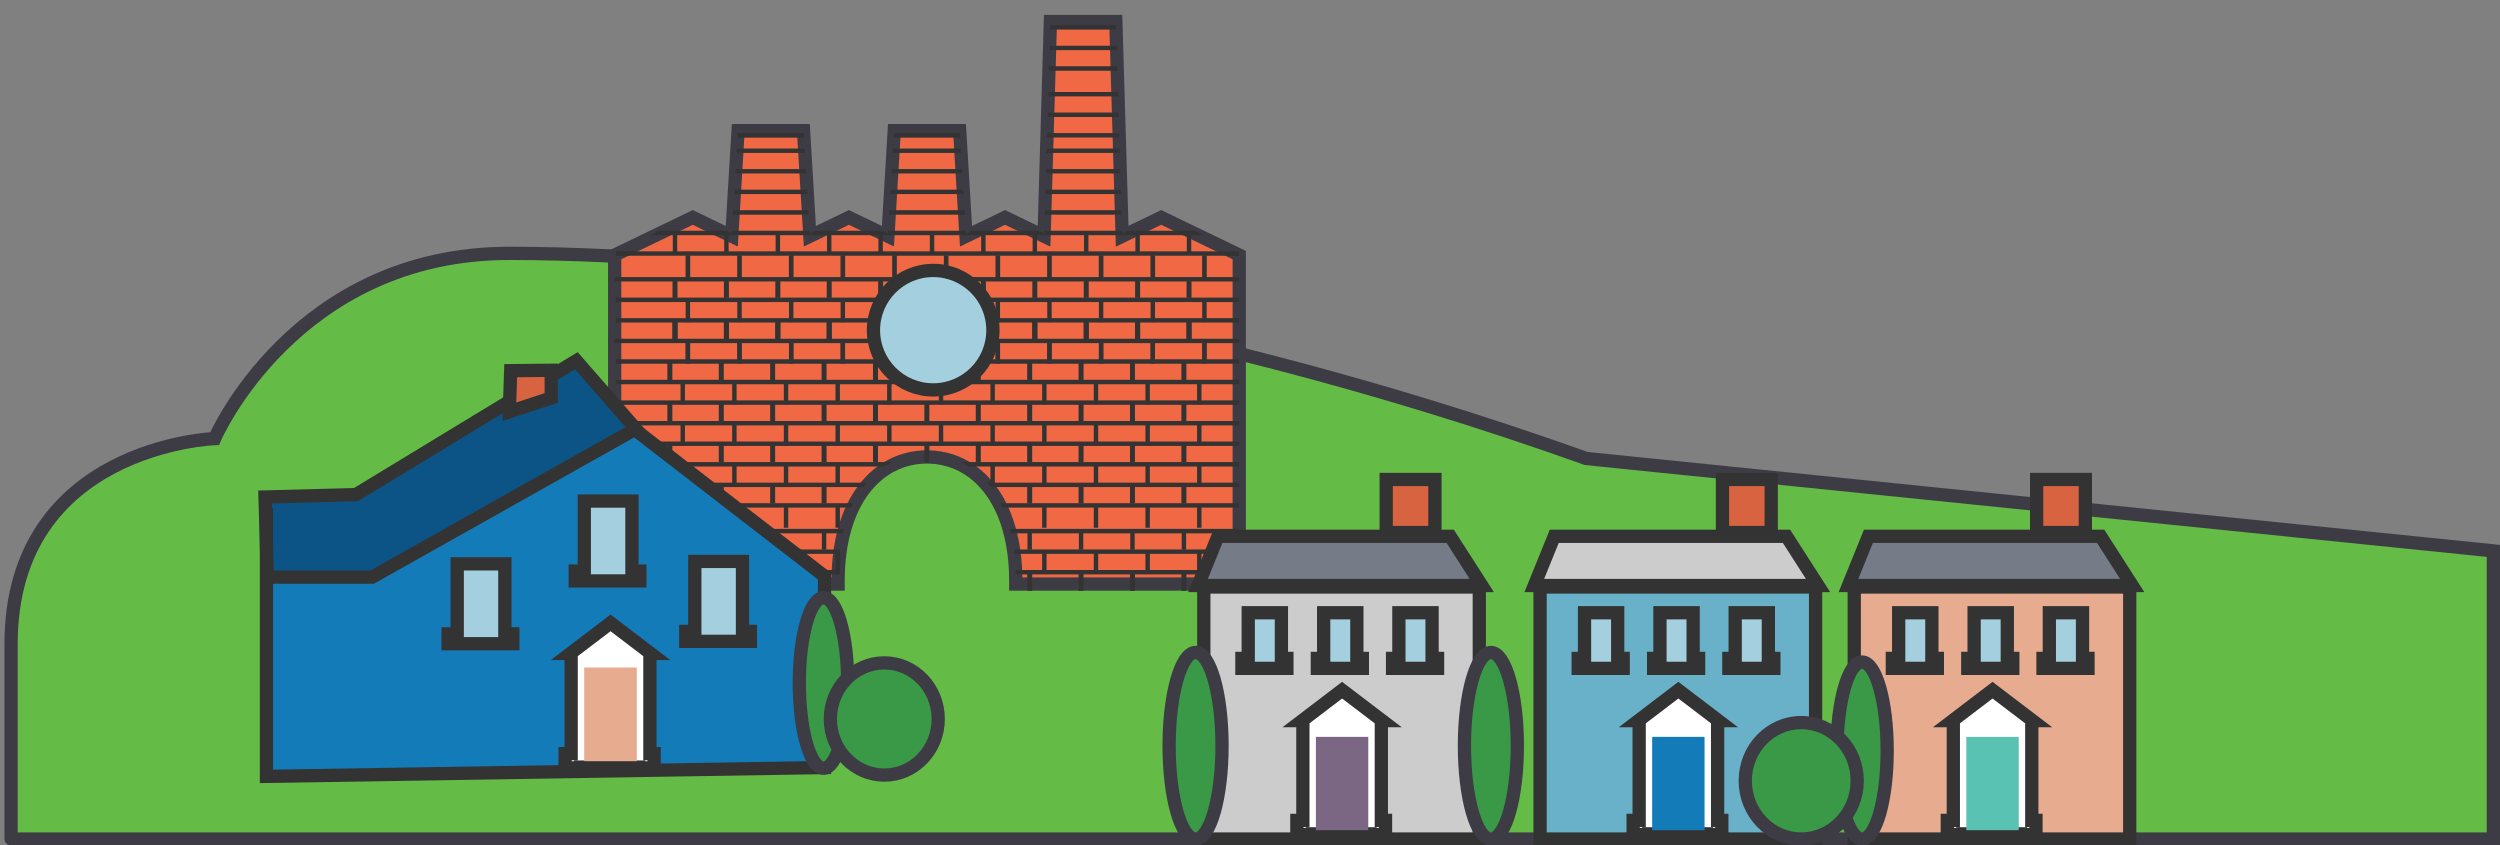 <?xml version="1.0" encoding="utf-8"?>
<svg version="1.1" id="Layer_1" xmlns="http://www.w3.org/2000/svg" xmlns:xlink="http://www.w3.org/1999/xlink" x="0px" y="0px"
	 viewBox="0 0 565 191" style="enable-background:new 0 0 565 191;" xml:space="preserve">
<rect x="0" y="0" width="565" height="191" fill="#808080" stroke="none"/>
<style type="text/css">
	.st0{fill:#64BB46;stroke:#3D3C45;stroke-width:3;stroke-miterlimit:10;}
	.st1{fill:#F06944;}
	.st2{fill:none;stroke:#3D3C45;stroke-width:3;stroke-miterlimit:10;}
	.st3{clip-path:url(#SVGID_2_);}
	.st4{fill:none;stroke:#333333;stroke-miterlimit:10;}
	.st5{fill:none;stroke:#333333;stroke-width:1.051;stroke-miterlimit:10;}
	.st6{fill:none;stroke:#333333;stroke-width:1.128;stroke-miterlimit:10;}
	.st7{fill:none;stroke:#DEDDE9;stroke-width:5.146;stroke-miterlimit:10;}
	.st8{fill:#A3CFDE;stroke:#333333;stroke-width:3;stroke-miterlimit:10;}
	.st9{fill:#69B1C9;}
	.st10{fill:#CCCCCC;}
	.st11{fill:none;stroke:#333333;stroke-width:3;stroke-miterlimit:10;}
	.st12{fill:#D86341;stroke:#333333;stroke-width:3;stroke-miterlimit:10;}
	.st13{fill:#757B87;}
	.st14{fill:none;}
	.st15{clip-path:url(#SVGID_5_);}
	.st16{clip-path:url(#SVGID_6_);}
	.st17{fill:none;stroke:#333333;stroke-width:1.246;stroke-miterlimit:10;}
	.st18{clip-path:url(#SVGID_8_);}
	.st19{fill:#FFFFFF;stroke:#333333;stroke-width:3;stroke-miterlimit:10;}
	.st20{fill:#147BB9;stroke:#333333;stroke-width:0.795;stroke-miterlimit:10;}
	.st21{fill:#0C5486;stroke:#333333;stroke-width:3;stroke-miterlimit:10;}
	.st22{fill:#903C25;}
	.st23{fill:#E7AB90;stroke:#333333;stroke-width:2;stroke-miterlimit:10;}
	.st24{fill:none;stroke:#333333;stroke-width:0.795;stroke-miterlimit:10;}
	.st25{fill:#A3CFDE;stroke:#333333;stroke-width:0.795;stroke-miterlimit:10;}
	.st26{fill:#3A9946;stroke:#3D3C45;stroke-width:3;stroke-miterlimit:10;}
	.st27{fill:#5AC2B3;stroke:#333333;stroke-width:2;stroke-miterlimit:10;}
	.st28{fill:#A3CFDE;stroke:#333333;stroke-width:0.5;stroke-miterlimit:10;}
	.st29{fill:#A3CFDE;stroke:#333333;stroke-width:0.519;stroke-miterlimit:10;}
	.st30{fill:#E7AB90;}
	.st31{fill:#7B6783;stroke:#333333;stroke-width:2;stroke-miterlimit:10;}
	.st32{fill:#FFFFFF;}
	.st33{fill:#A79B3F;stroke:#333333;stroke-width:3;stroke-miterlimit:10;}
	.st34{fill:#A3CFDE;stroke:#333333;stroke-width:0.547;stroke-miterlimit:10;}
	.st35{fill:#147BB9;}
	.st36{fill:#7B6783;}
	.st37{fill:#5AC2B3;}
</style>
<path class="st0" d="M358.5,103.62c-95.74-34.21-187.02-46.36-243.39-46.36c-48.61,0-66.61,41.86-66.61,41.86s-46,1.62-46,46.5
	s0,44,0,44h561V124.5L358.5,103.62z"/>
<g>
	<g>
		<g>
			<path class="st1" d="M280.07,123.82V74.67v-8.51v-8.51l-17.64-8.51l-8.82,4.25l-1.43-48.53h-14.79l-1.43,48.53l-8.82-4.25
				l-8.82,4.25l-1.43-23.87H202.1l-1.43,23.87l-8.82-4.25l-8.82,4.25l-1.43-23.87h-14.79l-1.43,23.87l-8.82-4.25l-17.64,8.51v8.51
				v8.51v49.15h-9.03v8.17h59.53c0-0.23-0.01-0.45-0.01-0.68c0-18.12,8.99-28.04,20.08-28.04c11.09,0,20.08,9.92,20.08,28.04
				c0,0.23-0.01,0.45-0.01,0.68h59.53v-8.17H280.07z"/>
			<path class="st2" d="M280.07,123.82V74.67v-8.51v-8.51l-17.64-8.51l-8.82,4.25l-1.43-48.53h-14.79l-1.43,48.53l-8.82-4.25
				l-8.82,4.25l-1.43-23.87H202.1l-1.43,23.87l-8.82-4.25l-8.82,4.25l-1.43-23.87h-14.79l-1.43,23.87l-8.82-4.25l-17.64,8.51v8.51
				v8.51v49.15h-9.03v8.17h59.53c0-0.23-0.01-0.45-0.01-0.68c0-18.12,8.99-28.04,20.08-28.04c11.09,0,20.08,9.92,20.08,28.04
				c0,0.23-0.01,0.45-0.01,0.68h59.53v-8.17H280.07z"/>
		</g>
	</g>
	<g>
		<defs>
			<path id="SVGID_1_" d="M280.07,123.15V74v-8.51v-8.51l-17.64-8.51l-8.82,4.25l-1.43-48.53h-14.79l-1.43,48.53l-8.82-4.25
				l-8.82,4.25l-1.43-23.87H202.1l-1.43,23.87l-8.82-4.25l-8.82,4.25l-1.43-23.87h-14.79l-1.43,23.87l-8.82-4.25l-17.64,8.51v8.51
				V74v49.15h-9.03v8.17h59.53c0-0.23-0.01-0.45-0.01-0.68c0-18.12,8.99-28.04,20.08-28.04c11.09,0,20.08,9.92,20.08,28.04
				c0,0.23-0.01,0.45-0.01,0.68h59.53v-8.17H280.07z"/>
		</defs>
		<clipPath id="SVGID_2_">
			<use xlink:href="#SVGID_1_"  style="overflow:visible;"/>
		</clipPath>
		<g class="st3">
			<line class="st4" x1="138.61" y1="63.11" x2="280.34" y2="63.11"/>
			<line class="st4" x1="139.19" y1="67.76" x2="280.92" y2="67.76"/>
			<line class="st4" x1="139.19" y1="72.4" x2="280.92" y2="72.4"/>
			<line class="st4" x1="138.61" y1="77.05" x2="280.34" y2="77.05"/>
			<line class="st4" x1="139.19" y1="81.7" x2="280.92" y2="81.7"/>
			<line class="st4" x1="139.19" y1="86.34" x2="280.92" y2="86.34"/>
			<line class="st4" x1="138.61" y1="90.99" x2="280.34" y2="90.99"/>
			<line class="st4" x1="139.19" y1="95.64" x2="280.92" y2="95.64"/>
			<line class="st4" x1="139.19" y1="100.28" x2="280.92" y2="100.28"/>
			<line class="st4" x1="138.61" y1="104.93" x2="280.34" y2="104.93"/>
			<line class="st4" x1="139.19" y1="109.58" x2="280.92" y2="109.58"/>
			<line class="st4" x1="139.19" y1="114.22" x2="280.92" y2="114.22"/>
			<line class="st4" x1="128.74" y1="120.03" x2="291.86" y2="120.03"/>
			<line class="st4" x1="129.41" y1="124.68" x2="292.53" y2="124.68"/>
			<line class="st4" x1="129.41" y1="129.32" x2="292.53" y2="129.32"/>
			<line class="st4" x1="138.61" y1="48.01" x2="280.34" y2="48.01"/>
			<line class="st4" x1="139.19" y1="52.65" x2="280.92" y2="52.65"/>
			<line class="st4" x1="139.19" y1="57.3" x2="280.92" y2="57.3"/>
			<line class="st4" x1="138.61" y1="34.07" x2="280.34" y2="34.07"/>
			<line class="st4" x1="139.19" y1="38.71" x2="280.92" y2="38.71"/>
			<line class="st4" x1="139.19" y1="43.36" x2="280.92" y2="43.36"/>
			<line class="st4" x1="138.61" y1="21.29" x2="280.34" y2="21.29"/>
			<line class="st4" x1="139.19" y1="25.94" x2="280.92" y2="25.94"/>
			<line class="st4" x1="139.19" y1="30.58" x2="280.92" y2="30.58"/>
			<line class="st4" x1="138.61" y1="6.19" x2="280.34" y2="6.19"/>
			<line class="st4" x1="139.19" y1="10.83" x2="280.92" y2="10.83"/>
			<line class="st4" x1="139.19" y1="15.48" x2="280.92" y2="15.48"/>
		</g>
	</g>
	<g>
		<g>
			<g>
				<line class="st4" x1="152.55" y1="52.47" x2="152.55" y2="57.12"/>
				<line class="st4" x1="164.17" y1="52.47" x2="164.17" y2="57.12"/>
				<line class="st4" x1="175.79" y1="52.47" x2="175.79" y2="57.12"/>
				<line class="st4" x1="187.4" y1="52.47" x2="187.4" y2="57.12"/>
				<line class="st4" x1="199.02" y1="52.47" x2="199.02" y2="57.12"/>
				<line class="st4" x1="210.64" y1="52.47" x2="210.64" y2="57.12"/>
				<line class="st4" x1="222.25" y1="52.47" x2="222.25" y2="57.12"/>
				<line class="st4" x1="233.87" y1="52.47" x2="233.87" y2="57.12"/>
				<line class="st4" x1="245.49" y1="52.47" x2="245.49" y2="57.12"/>
				<line class="st4" x1="257.1" y1="52.47" x2="257.1" y2="57.12"/>
				<line class="st4" x1="268.72" y1="52.47" x2="268.72" y2="57.12"/>
			</g>
			<g>
				<line class="st5" x1="155.46" y1="57.7" x2="155.46" y2="62.94"/>
				<line class="st5" x1="167.13" y1="57.7" x2="167.13" y2="62.94"/>
				<line class="st5" x1="178.81" y1="57.7" x2="178.81" y2="62.94"/>
				<line class="st5" x1="190.48" y1="57.7" x2="190.48" y2="62.94"/>
				<line class="st5" x1="202.16" y1="57.7" x2="202.16" y2="62.94"/>
				<line class="st5" x1="213.83" y1="57.7" x2="213.83" y2="62.94"/>
				<line class="st5" x1="225.51" y1="57.7" x2="225.51" y2="62.94"/>
				<line class="st5" x1="237.18" y1="57.7" x2="237.18" y2="62.94"/>
				<line class="st5" x1="248.85" y1="57.7" x2="248.85" y2="62.94"/>
				<line class="st5" x1="260.53" y1="57.7" x2="260.53" y2="62.94"/>
				<line class="st5" x1="272.2" y1="57.7" x2="272.2" y2="62.94"/>
			</g>
			<g>
				<line class="st6" x1="152.55" y1="62.93" x2="152.55" y2="67.31"/>
				<line class="st6" x1="164.17" y1="62.93" x2="164.17" y2="67.31"/>
				<line class="st6" x1="175.79" y1="62.93" x2="175.79" y2="67.31"/>
				<line class="st6" x1="187.4" y1="62.93" x2="187.4" y2="67.31"/>
				<line class="st6" x1="199.02" y1="62.93" x2="199.02" y2="67.31"/>
				<line class="st6" x1="210.64" y1="62.93" x2="210.64" y2="67.31"/>
				<line class="st6" x1="222.25" y1="62.93" x2="222.25" y2="67.31"/>
				<line class="st6" x1="233.87" y1="62.93" x2="233.87" y2="67.31"/>
				<line class="st6" x1="245.49" y1="62.93" x2="245.49" y2="67.31"/>
				<line class="st6" x1="257.1" y1="62.93" x2="257.1" y2="67.31"/>
				<line class="st6" x1="268.72" y1="62.93" x2="268.72" y2="67.31"/>
			</g>
			<g>
				<line class="st4" x1="155.46" y1="67.86" x2="155.46" y2="72.8"/>
				<line class="st4" x1="167.13" y1="67.86" x2="167.13" y2="72.8"/>
				<line class="st4" x1="178.81" y1="67.86" x2="178.81" y2="72.8"/>
				<line class="st4" x1="190.48" y1="67.86" x2="190.48" y2="72.8"/>
				<line class="st4" x1="202.16" y1="67.86" x2="202.16" y2="72.8"/>
				<line class="st4" x1="213.83" y1="67.86" x2="213.83" y2="72.8"/>
				<line class="st4" x1="225.51" y1="67.86" x2="225.51" y2="72.8"/>
				<line class="st4" x1="237.18" y1="67.86" x2="237.18" y2="72.8"/>
				<line class="st4" x1="248.85" y1="67.86" x2="248.85" y2="72.8"/>
				<line class="st4" x1="260.53" y1="67.86" x2="260.53" y2="72.8"/>
				<line class="st4" x1="272.2" y1="67.86" x2="272.2" y2="72.8"/>
			</g>
			<g>
				<line class="st6" x1="152.55" y1="72.22" x2="152.55" y2="76.6"/>
				<line class="st6" x1="164.17" y1="72.22" x2="164.17" y2="76.6"/>
				<line class="st6" x1="175.79" y1="72.22" x2="175.79" y2="76.6"/>
				<line class="st6" x1="187.4" y1="72.22" x2="187.4" y2="76.6"/>
				<line class="st6" x1="199.02" y1="72.22" x2="199.02" y2="76.6"/>
				<line class="st6" x1="210.64" y1="72.22" x2="210.64" y2="76.6"/>
				<line class="st6" x1="222.25" y1="72.22" x2="222.25" y2="76.6"/>
				<line class="st6" x1="233.87" y1="72.22" x2="233.87" y2="76.6"/>
				<line class="st6" x1="245.49" y1="72.22" x2="245.49" y2="76.6"/>
				<line class="st6" x1="257.1" y1="72.22" x2="257.1" y2="76.6"/>
				<line class="st6" x1="268.72" y1="72.22" x2="268.72" y2="76.6"/>
			</g>
			<g>
				<line class="st4" x1="155.46" y1="77.15" x2="155.46" y2="82.1"/>
				<line class="st4" x1="167.13" y1="77.15" x2="167.13" y2="82.1"/>
				<line class="st4" x1="178.81" y1="77.15" x2="178.81" y2="82.1"/>
				<line class="st4" x1="190.48" y1="77.15" x2="190.48" y2="82.1"/>
				<line class="st4" x1="202.16" y1="77.15" x2="202.16" y2="82.1"/>
				<line class="st4" x1="213.83" y1="77.15" x2="213.83" y2="82.1"/>
				<line class="st4" x1="225.51" y1="77.15" x2="225.51" y2="82.1"/>
				<line class="st4" x1="237.18" y1="77.15" x2="237.18" y2="82.1"/>
				<line class="st4" x1="248.85" y1="77.15" x2="248.85" y2="82.1"/>
				<line class="st4" x1="260.53" y1="77.15" x2="260.53" y2="82.1"/>
				<line class="st4" x1="272.2" y1="77.15" x2="272.2" y2="82.1"/>
			</g>
			<g>
				<line class="st6" x1="152.55" y1="72.22" x2="152.55" y2="76.6"/>
				<line class="st6" x1="164.17" y1="72.22" x2="164.17" y2="76.6"/>
				<line class="st6" x1="175.79" y1="72.22" x2="175.79" y2="76.6"/>
				<line class="st6" x1="187.4" y1="72.22" x2="187.4" y2="76.6"/>
				<line class="st6" x1="199.02" y1="72.22" x2="199.02" y2="76.6"/>
				<line class="st6" x1="210.64" y1="72.22" x2="210.64" y2="76.6"/>
				<line class="st6" x1="222.25" y1="72.22" x2="222.25" y2="76.6"/>
				<line class="st6" x1="233.87" y1="72.22" x2="233.87" y2="76.6"/>
				<line class="st6" x1="245.49" y1="72.22" x2="245.49" y2="76.6"/>
				<line class="st6" x1="257.1" y1="72.22" x2="257.1" y2="76.6"/>
				<line class="st6" x1="268.72" y1="72.22" x2="268.72" y2="76.6"/>
			</g>
			<g>
				<line class="st4" x1="155.46" y1="77.15" x2="155.46" y2="82.1"/>
				<line class="st4" x1="167.13" y1="77.15" x2="167.13" y2="82.1"/>
				<line class="st4" x1="178.81" y1="77.15" x2="178.81" y2="82.1"/>
				<line class="st4" x1="190.48" y1="77.15" x2="190.48" y2="82.1"/>
				<line class="st4" x1="202.16" y1="77.15" x2="202.16" y2="82.1"/>
				<line class="st4" x1="213.83" y1="77.15" x2="213.83" y2="82.1"/>
				<line class="st4" x1="225.51" y1="77.15" x2="225.51" y2="82.1"/>
				<line class="st4" x1="237.18" y1="77.15" x2="237.18" y2="82.1"/>
				<line class="st4" x1="248.85" y1="77.15" x2="248.85" y2="82.1"/>
				<line class="st4" x1="260.53" y1="77.15" x2="260.53" y2="82.1"/>
				<line class="st4" x1="272.2" y1="77.15" x2="272.2" y2="82.1"/>
			</g>
			<g>
				<line class="st6" x1="151.39" y1="81.51" x2="151.39" y2="85.9"/>
				<line class="st6" x1="163.01" y1="81.51" x2="163.01" y2="85.9"/>
				<line class="st6" x1="174.62" y1="81.51" x2="174.62" y2="85.9"/>
				<line class="st6" x1="186.24" y1="81.51" x2="186.24" y2="85.9"/>
				<line class="st6" x1="197.86" y1="81.51" x2="197.86" y2="85.9"/>
				<line class="st6" x1="209.47" y1="81.51" x2="209.47" y2="85.9"/>
				<line class="st6" x1="221.09" y1="81.51" x2="221.09" y2="85.9"/>
				<line class="st6" x1="232.71" y1="81.51" x2="232.71" y2="85.9"/>
				<line class="st6" x1="244.32" y1="81.51" x2="244.32" y2="85.9"/>
				<line class="st6" x1="255.94" y1="81.51" x2="255.94" y2="85.9"/>
				<line class="st6" x1="267.56" y1="81.51" x2="267.56" y2="85.9"/>
			</g>
			<g>
				<line class="st4" x1="154.3" y1="86.45" x2="154.3" y2="91.39"/>
				<line class="st4" x1="165.97" y1="86.45" x2="165.97" y2="91.39"/>
				<line class="st4" x1="177.64" y1="86.45" x2="177.64" y2="91.39"/>
				<line class="st4" x1="189.32" y1="86.45" x2="189.32" y2="91.39"/>
				<line class="st4" x1="200.99" y1="86.45" x2="200.99" y2="91.39"/>
				<line class="st4" x1="212.67" y1="86.45" x2="212.67" y2="91.39"/>
				<line class="st4" x1="224.34" y1="86.45" x2="224.34" y2="91.39"/>
				<line class="st4" x1="236.02" y1="86.45" x2="236.02" y2="91.39"/>
				<line class="st4" x1="247.69" y1="86.45" x2="247.69" y2="91.39"/>
				<line class="st4" x1="259.37" y1="86.45" x2="259.37" y2="91.39"/>
				<line class="st4" x1="271.04" y1="86.45" x2="271.04" y2="91.39"/>
			</g>
			<g>
				<line class="st6" x1="151.39" y1="90.81" x2="151.39" y2="95.19"/>
				<line class="st6" x1="163.01" y1="90.81" x2="163.01" y2="95.19"/>
				<line class="st6" x1="174.62" y1="90.81" x2="174.62" y2="95.19"/>
				<line class="st6" x1="186.24" y1="90.81" x2="186.24" y2="95.19"/>
				<line class="st6" x1="197.86" y1="90.81" x2="197.86" y2="95.19"/>
				<line class="st6" x1="209.47" y1="90.81" x2="209.47" y2="95.19"/>
				<line class="st6" x1="221.09" y1="90.81" x2="221.09" y2="95.19"/>
				<line class="st6" x1="232.71" y1="90.81" x2="232.71" y2="95.19"/>
				<line class="st6" x1="244.32" y1="90.81" x2="244.32" y2="95.19"/>
				<line class="st6" x1="255.94" y1="90.81" x2="255.94" y2="95.19"/>
				<line class="st6" x1="267.56" y1="90.81" x2="267.56" y2="95.19"/>
			</g>
			<g>
				<line class="st4" x1="154.3" y1="95.74" x2="154.3" y2="100.68"/>
				<line class="st4" x1="165.97" y1="95.74" x2="165.97" y2="100.68"/>
				<line class="st4" x1="177.64" y1="95.74" x2="177.64" y2="100.68"/>
				<line class="st4" x1="189.32" y1="95.74" x2="189.32" y2="100.68"/>
				<line class="st4" x1="200.99" y1="95.74" x2="200.99" y2="100.68"/>
				<line class="st4" x1="212.67" y1="95.74" x2="212.67" y2="100.68"/>
				<line class="st4" x1="224.34" y1="95.74" x2="224.34" y2="100.68"/>
				<line class="st4" x1="236.02" y1="95.74" x2="236.02" y2="100.68"/>
				<line class="st4" x1="247.69" y1="95.74" x2="247.69" y2="100.68"/>
				<line class="st4" x1="259.37" y1="95.74" x2="259.37" y2="100.68"/>
				<line class="st4" x1="271.04" y1="95.74" x2="271.04" y2="100.68"/>
			</g>
			<g>
				<line class="st6" x1="151.39" y1="100.1" x2="151.39" y2="104.48"/>
				<line class="st6" x1="163.01" y1="100.1" x2="163.01" y2="104.48"/>
				<line class="st6" x1="174.62" y1="100.1" x2="174.62" y2="104.48"/>
				<line class="st6" x1="186.24" y1="100.1" x2="186.24" y2="104.48"/>
				<line class="st6" x1="197.86" y1="100.1" x2="197.86" y2="104.48"/>
				<line class="st6" x1="209.47" y1="100.1" x2="209.47" y2="104.48"/>
				<line class="st6" x1="221.09" y1="100.1" x2="221.09" y2="104.48"/>
				<line class="st6" x1="232.71" y1="100.1" x2="232.71" y2="104.48"/>
				<line class="st6" x1="244.32" y1="100.1" x2="244.32" y2="104.48"/>
				<line class="st6" x1="255.94" y1="100.1" x2="255.94" y2="104.48"/>
				<line class="st6" x1="267.56" y1="100.1" x2="267.56" y2="104.48"/>
			</g>
			<g>
				<line class="st4" x1="154.3" y1="105.03" x2="154.3" y2="109.97"/>
				<line class="st4" x1="165.97" y1="105.03" x2="165.97" y2="109.97"/>
				<line class="st4" x1="177.64" y1="105.03" x2="177.64" y2="109.97"/>
				<line class="st4" x1="189.32" y1="105.03" x2="189.32" y2="109.97"/>
				<line class="st4" x1="224.34" y1="105.03" x2="224.34" y2="109.97"/>
				<line class="st4" x1="236.02" y1="105.03" x2="236.02" y2="109.97"/>
				<line class="st4" x1="247.69" y1="105.03" x2="247.69" y2="109.97"/>
				<line class="st4" x1="259.37" y1="105.03" x2="259.37" y2="109.97"/>
				<line class="st4" x1="271.04" y1="105.03" x2="271.04" y2="109.97"/>
			</g>
			<g>
				<line class="st6" x1="151.39" y1="109.39" x2="151.39" y2="113.78"/>
				<line class="st6" x1="163.01" y1="109.39" x2="163.01" y2="113.78"/>
				<line class="st6" x1="174.62" y1="109.39" x2="174.62" y2="113.78"/>
				<line class="st6" x1="186.24" y1="109.39" x2="186.24" y2="113.78"/>
				<line class="st6" x1="232.71" y1="109.39" x2="232.71" y2="113.78"/>
				<line class="st6" x1="244.32" y1="109.39" x2="244.32" y2="113.78"/>
				<line class="st6" x1="255.94" y1="109.39" x2="255.94" y2="113.78"/>
				<line class="st6" x1="267.56" y1="109.39" x2="267.56" y2="113.78"/>
			</g>
			<g>
				<line class="st4" x1="154.3" y1="114.33" x2="154.3" y2="119.27"/>
				<line class="st4" x1="165.97" y1="114.33" x2="165.97" y2="119.27"/>
				<line class="st4" x1="177.64" y1="114.33" x2="177.64" y2="119.27"/>
				<line class="st4" x1="189.32" y1="114.33" x2="189.32" y2="119.27"/>
				<line class="st4" x1="236.02" y1="114.33" x2="236.02" y2="119.27"/>
				<line class="st4" x1="247.69" y1="114.33" x2="247.69" y2="119.27"/>
				<line class="st4" x1="259.37" y1="114.33" x2="259.37" y2="119.27"/>
				<line class="st4" x1="271.04" y1="114.33" x2="271.04" y2="119.27"/>
			</g>
			<g>
				<line class="st6" x1="151.39" y1="119.85" x2="151.39" y2="124.23"/>
				<line class="st6" x1="163.01" y1="119.85" x2="163.01" y2="124.23"/>
				<line class="st6" x1="174.62" y1="119.85" x2="174.62" y2="124.23"/>
				<line class="st4" x1="186.24" y1="119.85" x2="186.24" y2="124.23"/>
				<line class="st4" x1="232.71" y1="119.85" x2="232.71" y2="124.23"/>
				<line class="st4" x1="244.32" y1="119.85" x2="244.32" y2="124.23"/>
				<line class="st4" x1="255.94" y1="119.85" x2="255.94" y2="124.23"/>
				<line class="st4" x1="267.56" y1="119.85" x2="267.56" y2="124.23"/>
			</g>
			<g>
				<line class="st4" x1="154.3" y1="124.78" x2="154.3" y2="129.72"/>
				<line class="st4" x1="165.97" y1="124.78" x2="165.97" y2="129.72"/>
				<line class="st4" x1="177.64" y1="124.78" x2="177.64" y2="129.72"/>
				<line class="st4" x1="189.32" y1="124.78" x2="189.32" y2="129.72"/>
				<line class="st4" x1="236.02" y1="124.78" x2="236.02" y2="129.72"/>
				<line class="st4" x1="247.69" y1="124.78" x2="247.69" y2="129.72"/>
				<line class="st4" x1="259.37" y1="124.78" x2="259.37" y2="129.72"/>
				<line class="st4" x1="271.04" y1="124.78" x2="271.04" y2="129.72"/>
			</g>
			<g>
				<line class="st6" x1="151.39" y1="129.14" x2="151.39" y2="133.53"/>
				<line class="st6" x1="163.01" y1="129.14" x2="163.01" y2="133.53"/>
				<line class="st6" x1="174.62" y1="129.14" x2="174.62" y2="133.53"/>
				<line class="st6" x1="186.24" y1="129.14" x2="186.24" y2="133.53"/>
				<line class="st6" x1="232.71" y1="129.14" x2="232.71" y2="133.53"/>
				<line class="st6" x1="244.32" y1="129.14" x2="244.32" y2="133.53"/>
				<line class="st6" x1="255.94" y1="129.14" x2="255.94" y2="133.53"/>
				<line class="st6" x1="267.56" y1="129.14" x2="267.56" y2="133.53"/>
			</g>
		</g>
	</g>
	<path class="st7" d="M131.27,32.08"/>
	<path class="st7" d="M131.27,32.08"/>
	<circle class="st8" cx="210.9" cy="74.62" r="13.5"/>
</g>
<rect x="347.54" y="133.7" class="st9" width="62.26" height="55.92"/>
<polygon class="st10" points="410.88,132.32 346.75,132.32 351.26,121.21 403.75,121.21 "/>
<polygon class="st11" points="410.88,132.32 346.75,132.32 351.26,121.21 403.75,121.21 "/>
<polygon class="st8" points="365.6,148.8 365.6,138.48 358.1,138.48 358.1,148.8 356.67,148.8 356.67,151.05 358.1,151.05 
	365.6,151.05 366.84,151.05 366.84,148.8 "/>
<rect x="389.28" y="108.36" class="st12" width="11.01" height="11.99"/>
<rect x="348.06" y="132.66" class="st11" width="62.26" height="56.96"/>
<g>
	<polygon class="st8" points="382.65,148.8 382.65,138.48 375.15,138.48 375.15,148.8 373.72,148.8 373.72,151.05 375.15,151.05 
		382.65,151.05 383.89,151.05 383.89,148.8 	"/>
</g>
<g>
	<polygon class="st8" points="399.65,148.8 399.65,138.48 392.15,138.48 392.15,148.8 390.72,148.8 390.72,151.05 392.15,151.05 
		399.65,151.05 400.89,151.05 400.89,148.8 	"/>
</g>
<rect x="271.54" y="133.7" class="st10" width="62.26" height="55.92"/>
<polygon class="st13" points="334.88,132.32 270.75,132.32 275.26,121.21 327.75,121.21 "/>
<polygon class="st11" points="334.88,132.32 270.75,132.32 275.26,121.21 327.75,121.21 "/>
<polygon class="st8" points="289.6,148.8 289.6,138.48 282.1,138.48 282.1,148.8 280.67,148.8 280.67,151.05 282.1,151.05 
	289.6,151.05 290.84,151.05 290.84,148.8 "/>
<rect x="313.28" y="108.36" class="st12" width="11.01" height="11.99"/>
<rect x="272.06" y="132.66" class="st11" width="62.26" height="56.96"/>
<g>
	<polygon class="st8" points="306.65,148.8 306.65,138.48 299.15,138.48 299.15,148.8 297.72,148.8 297.72,151.05 299.15,151.05 
		306.65,151.05 307.89,151.05 307.89,148.8 	"/>
</g>
<g>
	<polygon class="st8" points="323.65,148.8 323.65,138.48 316.15,138.48 316.15,148.8 314.72,148.8 314.72,151.05 316.15,151.05 
		323.65,151.05 324.89,151.05 324.89,148.8 	"/>
</g>
<path class="st0" d="M782.12,845.62C626.02,789.84,475,799.12,475,799.12l-0.1,46.5v86h439v-86H782.12z"/>
<g>
	<g>
		<g>
			<path class="st14" d="M183.07,1052.82v-49.15v-8.51v-8.51l-17.64-8.51l-8.23,4.58l-2.02-48.86h-14.79l-1.43,48.53l-8.82-4.25
				l-8.82,4.25l-1.43-23.87H105.1l-1.34,27.69l-8.9-8.07l-8.52,8.07l-1.73-27.69H69.82l-3.23,21.88l-6.97,1.16l-17.42,6.97
				l-0.26,6.62v8.51v49.15H32.9v8.17h59.53c0-0.23-0.01-0.45-0.01-0.68c0-18.12,8.99-28.04,20.08-28.04
				c11.09,0,20.08,9.92,20.08,28.04c0,0.23-0.01,0.45-0.01,0.68h59.53v-8.17H183.07z"/>
		</g>
		<g>
			<g>
				<path class="st1" d="M183.07,1055.82v-49.15v-8.51v-8.51l-17.64-8.51l-8.82,4.25l-1.43-48.53h-14.79l-1.43,48.53l-8.82-4.25
					l-8.82,4.25l-1.43-23.87H105.1l-1.43,23.87l-8.82-4.25l-8.82,4.25l-1.43-23.87H69.82l-1.43,23.87l-8.82-4.25l-17.64,8.51v8.51
					v8.51v49.15H32.9v8.17h59.53c0-0.23-0.01-0.45-0.01-0.68c0-18.12,8.99-28.04,20.08-28.04c11.09,0,20.08,9.92,20.08,28.04
					c0,0.23-0.01,0.45-0.01,0.68h59.53v-8.17H183.07z"/>
				<path class="st2" d="M183.07,1055.82v-49.15v-8.51v-8.51l-17.64-8.51l-8.82,4.25l-1.43-48.53h-14.79l-1.43,48.53l-8.82-4.25
					l-8.82,4.25l-1.43-23.87H105.1l-1.43,23.87l-8.82-4.25l-8.82,4.25l-1.43-23.87H69.82l-1.43,23.87l-8.82-4.25l-17.64,8.51v8.51
					v8.51v49.15H32.9v8.17h59.53c0-0.23-0.01-0.45-0.01-0.68c0-18.12,8.99-28.04,20.08-28.04c11.09,0,20.08,9.92,20.08,28.04
					c0,0.23-0.01,0.45-0.01,0.68h59.53v-8.17H183.07z"/>
			</g>
		</g>
		<g>
			<defs>
				<path id="SVGID_3_" d="M183.07,1055.15V1006v-8.51v-8.51l-17.64-8.51l-8.82,4.25l-1.43-48.53h-14.79l-1.43,48.53l-8.82-4.25
					l-8.82,4.25l-1.43-23.87H105.1l-1.43,23.87l-8.82-4.25l-8.82,4.25l-1.43-23.87H69.82l-1.43,23.87l-8.82-4.25l-17.64,8.51v8.51
					v8.51v49.15H32.9v8.17h59.53c0-0.23-0.01-0.45-0.01-0.68c0-18.12,8.99-28.04,20.08-28.04c11.09,0,20.08,9.92,20.08,28.04
					c0,0.23-0.01,0.45-0.01,0.68h59.53v-8.17H183.07z"/>
			</defs>
			<defs>
				<path id="SVGID_4_" d="M183.07,1055.15V1006v-8.51v-8.51l-17.64-8.51l-8.82,4.25l-1.43-48.53h-14.79l-1.43,48.53l-8.82-4.25
					l-8.82,4.25l-1.43-23.87H105.1l-1.43,23.87l-8.82-4.25l-8.82,4.25l-1.43-23.87H69.82l-1.43,23.87l-8.82-4.25l-17.64,8.51v8.51
					v8.51v49.15H32.9v8.17h59.53c0-0.23-0.01-0.45-0.01-0.68c0-18.12,8.99-28.04,20.08-28.04c11.09,0,20.08,9.92,20.08,28.04
					c0,0.23-0.01,0.45-0.01,0.68h59.53v-8.17H183.07z"/>
			</defs>
			<clipPath id="SVGID_5_">
				<use xlink:href="#SVGID_3_"  style="overflow:visible;"/>
			</clipPath>
			<clipPath id="SVGID_6_" class="st15">
				<use xlink:href="#SVGID_4_"  style="overflow:visible;"/>
			</clipPath>
			<g class="st16">
				<line class="st4" x1="41.61" y1="995.11" x2="183.34" y2="995.11"/>
				<line class="st4" x1="42.19" y1="999.76" x2="183.92" y2="999.76"/>
				<line class="st4" x1="42.19" y1="1004.4" x2="183.92" y2="1004.4"/>
				<line class="st4" x1="41.61" y1="1009.05" x2="183.34" y2="1009.05"/>
				<line class="st4" x1="42.19" y1="1013.7" x2="183.92" y2="1013.7"/>
				<line class="st4" x1="42.19" y1="1018.34" x2="183.92" y2="1018.34"/>
				<line class="st4" x1="41.61" y1="1022.99" x2="183.34" y2="1022.99"/>
				<line class="st4" x1="42.19" y1="1027.64" x2="183.92" y2="1027.64"/>
				<line class="st4" x1="42.19" y1="1032.28" x2="183.92" y2="1032.28"/>
				<line class="st4" x1="41.61" y1="1036.93" x2="183.34" y2="1036.93"/>
				<line class="st4" x1="42.19" y1="1041.58" x2="183.92" y2="1041.58"/>
				<line class="st4" x1="42.19" y1="1046.22" x2="183.92" y2="1046.22"/>
				<line class="st17" x1="31.74" y1="1052.03" x2="194.86" y2="1052.03"/>
				<line class="st17" x1="32.41" y1="1056.68" x2="195.53" y2="1056.68"/>
				<line class="st17" x1="32.41" y1="1061.32" x2="195.53" y2="1061.32"/>
				<line class="st4" x1="41.61" y1="980.01" x2="183.34" y2="980.01"/>
				<line class="st4" x1="42.19" y1="984.65" x2="183.92" y2="984.65"/>
				<line class="st4" x1="42.19" y1="989.3" x2="183.92" y2="989.3"/>
				<line class="st4" x1="41.61" y1="966.07" x2="183.34" y2="966.07"/>
				<line class="st4" x1="42.19" y1="970.71" x2="183.92" y2="970.71"/>
				<line class="st4" x1="42.19" y1="975.36" x2="183.92" y2="975.36"/>
				<line class="st4" x1="41.61" y1="953.29" x2="183.34" y2="953.29"/>
				<line class="st4" x1="42.19" y1="957.94" x2="183.92" y2="957.94"/>
				<line class="st4" x1="42.19" y1="962.58" x2="183.92" y2="962.58"/>
				<line class="st4" x1="41.61" y1="938.19" x2="183.34" y2="938.19"/>
				<line class="st4" x1="42.19" y1="942.83" x2="183.92" y2="942.83"/>
				<line class="st4" x1="42.19" y1="947.48" x2="183.92" y2="947.48"/>
			</g>
		</g>
	</g>
	<g>
		<defs>
			<path id="SVGID_7_" d="M183.07,1056.98v-49.15v-8.51v-8.51l-17.64-8.51l-7.07,0.43l-3.18-44.7h-14.79l-1.78,44.7l-8.47-0.43
				l-8.96,0.43l-1.29-20.05H105.1l-1.34,20.05l-8.9-0.43l-9.68,1.59l-0.56-21.21H69.82l-2.07,20.05l-8.18-0.43l-17.64,8.51v8.51
				v8.51v49.15H32.9v7.01h59.53c0,0.93-0.01,0.71-0.01,0.48c0-18.12,9.55-29.47,20.64-29.47c11.09,0,19.53,11.35,19.53,29.47
				c0,0.23-0.01,0.45-0.01-0.48h59.53v-7.01H183.07z"/>
		</defs>
		<clipPath id="SVGID_8_">
			<use xlink:href="#SVGID_7_"  style="overflow:visible;"/>
		</clipPath>
		<g class="st18">
			<g>
				<line class="st4" x1="55.55" y1="984.47" x2="55.55" y2="989.12"/>
				<line class="st4" x1="67.17" y1="984.47" x2="67.17" y2="989.12"/>
				<line class="st4" x1="78.79" y1="984.47" x2="78.79" y2="989.12"/>
				<line class="st4" x1="90.4" y1="984.47" x2="90.4" y2="989.12"/>
				<line class="st4" x1="102.02" y1="984.47" x2="102.02" y2="989.12"/>
				<line class="st4" x1="113.64" y1="984.47" x2="113.64" y2="989.12"/>
				<line class="st4" x1="125.25" y1="984.47" x2="125.25" y2="989.12"/>
				<line class="st4" x1="136.87" y1="984.47" x2="136.87" y2="989.12"/>
				<line class="st4" x1="148.49" y1="984.47" x2="148.49" y2="989.12"/>
				<line class="st4" x1="160.1" y1="984.47" x2="160.1" y2="989.12"/>
				<line class="st4" x1="171.72" y1="984.47" x2="171.72" y2="989.12"/>
			</g>
			<g>
				<line class="st5" x1="58.46" y1="989.7" x2="58.46" y2="994.94"/>
				<line class="st5" x1="70.13" y1="989.7" x2="70.13" y2="994.94"/>
				<line class="st5" x1="81.81" y1="989.7" x2="81.81" y2="994.94"/>
				<line class="st5" x1="93.48" y1="989.7" x2="93.48" y2="994.94"/>
				<line class="st5" x1="105.16" y1="989.7" x2="105.16" y2="994.94"/>
				<line class="st5" x1="116.83" y1="989.7" x2="116.83" y2="994.94"/>
				<line class="st5" x1="128.51" y1="989.7" x2="128.51" y2="994.94"/>
				<line class="st5" x1="140.18" y1="989.7" x2="140.18" y2="994.94"/>
				<line class="st5" x1="151.85" y1="989.7" x2="151.85" y2="994.94"/>
				<line class="st5" x1="163.53" y1="989.7" x2="163.53" y2="994.94"/>
				<line class="st5" x1="175.2" y1="989.7" x2="175.2" y2="994.94"/>
			</g>
			<g>
				<line class="st6" x1="55.55" y1="994.93" x2="55.55" y2="999.31"/>
				<line class="st6" x1="67.17" y1="994.93" x2="67.17" y2="999.31"/>
				<line class="st6" x1="78.79" y1="994.93" x2="78.79" y2="999.31"/>
				<line class="st6" x1="90.4" y1="994.93" x2="90.4" y2="999.31"/>
				<line class="st6" x1="102.02" y1="994.93" x2="102.02" y2="999.31"/>
				<line class="st6" x1="113.64" y1="994.93" x2="113.64" y2="999.31"/>
				<line class="st6" x1="125.25" y1="994.93" x2="125.25" y2="999.31"/>
				<line class="st6" x1="136.87" y1="994.93" x2="136.87" y2="999.31"/>
				<line class="st6" x1="148.49" y1="994.93" x2="148.49" y2="999.31"/>
				<line class="st6" x1="160.1" y1="994.93" x2="160.1" y2="999.31"/>
				<line class="st6" x1="171.72" y1="994.93" x2="171.72" y2="999.31"/>
			</g>
			<g>
				<line class="st4" x1="58.46" y1="999.86" x2="58.46" y2="1004.8"/>
				<line class="st4" x1="70.13" y1="999.86" x2="70.13" y2="1004.8"/>
				<line class="st4" x1="81.81" y1="999.86" x2="81.81" y2="1004.8"/>
				<line class="st4" x1="93.48" y1="999.86" x2="93.48" y2="1004.8"/>
				<line class="st4" x1="105.16" y1="999.86" x2="105.16" y2="1004.8"/>
				<line class="st4" x1="116.83" y1="999.86" x2="116.83" y2="1004.8"/>
				<line class="st4" x1="128.51" y1="999.86" x2="128.51" y2="1004.8"/>
				<line class="st4" x1="140.18" y1="999.86" x2="140.18" y2="1004.8"/>
				<line class="st4" x1="151.85" y1="999.86" x2="151.85" y2="1004.8"/>
				<line class="st4" x1="163.53" y1="999.86" x2="163.53" y2="1004.8"/>
				<line class="st4" x1="175.2" y1="999.86" x2="175.2" y2="1004.8"/>
			</g>
			<g>
				<line class="st6" x1="55.55" y1="1004.22" x2="55.55" y2="1008.6"/>
				<line class="st6" x1="67.17" y1="1004.22" x2="67.17" y2="1008.6"/>
				<line class="st6" x1="78.79" y1="1004.22" x2="78.79" y2="1008.6"/>
				<line class="st6" x1="90.4" y1="1004.22" x2="90.4" y2="1008.6"/>
				<line class="st6" x1="102.02" y1="1004.22" x2="102.02" y2="1008.6"/>
				<line class="st6" x1="113.64" y1="1004.22" x2="113.64" y2="1008.6"/>
				<line class="st6" x1="125.25" y1="1004.22" x2="125.25" y2="1008.6"/>
				<line class="st6" x1="136.87" y1="1004.22" x2="136.87" y2="1008.6"/>
				<line class="st6" x1="148.49" y1="1004.22" x2="148.49" y2="1008.6"/>
				<line class="st6" x1="160.1" y1="1004.22" x2="160.1" y2="1008.6"/>
				<line class="st6" x1="171.72" y1="1004.22" x2="171.72" y2="1008.6"/>
			</g>
			<g>
				<line class="st4" x1="58.46" y1="1009.15" x2="58.46" y2="1014.1"/>
				<line class="st4" x1="70.13" y1="1009.15" x2="70.13" y2="1014.1"/>
				<line class="st4" x1="81.81" y1="1009.15" x2="81.81" y2="1014.1"/>
				<line class="st4" x1="93.48" y1="1009.15" x2="93.48" y2="1014.1"/>
				<line class="st4" x1="105.16" y1="1009.15" x2="105.16" y2="1014.1"/>
				<line class="st4" x1="116.83" y1="1009.15" x2="116.83" y2="1014.1"/>
				<line class="st4" x1="128.51" y1="1009.15" x2="128.51" y2="1014.1"/>
				<line class="st4" x1="140.18" y1="1009.15" x2="140.18" y2="1014.1"/>
				<line class="st4" x1="151.85" y1="1009.15" x2="151.85" y2="1014.1"/>
				<line class="st4" x1="163.53" y1="1009.15" x2="163.53" y2="1014.1"/>
				<line class="st4" x1="175.2" y1="1009.15" x2="175.2" y2="1014.1"/>
			</g>
			<g>
				<line class="st6" x1="55.55" y1="1004.22" x2="55.55" y2="1008.6"/>
				<line class="st6" x1="67.17" y1="1004.22" x2="67.17" y2="1008.6"/>
				<line class="st6" x1="78.79" y1="1004.22" x2="78.79" y2="1008.6"/>
				<line class="st6" x1="90.4" y1="1004.22" x2="90.4" y2="1008.6"/>
				<line class="st6" x1="102.02" y1="1004.22" x2="102.02" y2="1008.6"/>
				<line class="st6" x1="113.64" y1="1004.22" x2="113.64" y2="1008.6"/>
				<line class="st6" x1="125.25" y1="1004.22" x2="125.25" y2="1008.6"/>
				<line class="st6" x1="136.87" y1="1004.22" x2="136.87" y2="1008.6"/>
				<line class="st6" x1="148.49" y1="1004.22" x2="148.49" y2="1008.6"/>
				<line class="st6" x1="160.1" y1="1004.22" x2="160.1" y2="1008.6"/>
				<line class="st6" x1="171.72" y1="1004.22" x2="171.72" y2="1008.6"/>
			</g>
			<g>
				<line class="st4" x1="58.46" y1="1009.15" x2="58.46" y2="1014.1"/>
				<line class="st4" x1="70.13" y1="1009.15" x2="70.13" y2="1014.1"/>
				<line class="st4" x1="81.81" y1="1009.15" x2="81.81" y2="1014.1"/>
				<line class="st4" x1="93.48" y1="1009.15" x2="93.48" y2="1014.1"/>
				<line class="st4" x1="105.16" y1="1009.15" x2="105.16" y2="1014.1"/>
				<line class="st4" x1="116.83" y1="1009.15" x2="116.83" y2="1014.1"/>
				<line class="st4" x1="128.51" y1="1009.15" x2="128.51" y2="1014.1"/>
				<line class="st4" x1="140.18" y1="1009.15" x2="140.18" y2="1014.1"/>
				<line class="st4" x1="151.85" y1="1009.15" x2="151.85" y2="1014.1"/>
				<line class="st4" x1="163.53" y1="1009.15" x2="163.53" y2="1014.1"/>
				<line class="st4" x1="175.2" y1="1009.15" x2="175.2" y2="1014.1"/>
			</g>
			<g>
				<line class="st6" x1="54.39" y1="1013.51" x2="54.39" y2="1017.9"/>
				<line class="st6" x1="66.01" y1="1013.51" x2="66.01" y2="1017.9"/>
				<line class="st6" x1="77.62" y1="1013.51" x2="77.62" y2="1017.9"/>
				<line class="st6" x1="89.24" y1="1013.51" x2="89.24" y2="1017.9"/>
				<line class="st6" x1="100.86" y1="1013.51" x2="100.86" y2="1017.9"/>
				<line class="st6" x1="112.47" y1="1013.51" x2="112.47" y2="1017.9"/>
				<line class="st6" x1="124.09" y1="1013.51" x2="124.09" y2="1017.9"/>
				<line class="st6" x1="135.71" y1="1013.51" x2="135.71" y2="1017.9"/>
				<line class="st6" x1="147.32" y1="1013.51" x2="147.32" y2="1017.9"/>
				<line class="st6" x1="158.94" y1="1013.51" x2="158.94" y2="1017.9"/>
				<line class="st6" x1="170.56" y1="1013.51" x2="170.56" y2="1017.9"/>
			</g>
			<g>
				<line class="st4" x1="57.3" y1="1018.45" x2="57.3" y2="1023.39"/>
				<line class="st4" x1="68.97" y1="1018.45" x2="68.97" y2="1023.39"/>
				<line class="st4" x1="80.64" y1="1018.45" x2="80.64" y2="1023.39"/>
				<line class="st4" x1="92.32" y1="1018.45" x2="92.32" y2="1023.39"/>
				<line class="st4" x1="103.99" y1="1018.45" x2="103.99" y2="1023.39"/>
				<line class="st4" x1="115.67" y1="1018.45" x2="115.67" y2="1023.39"/>
				<line class="st4" x1="127.34" y1="1018.45" x2="127.34" y2="1023.39"/>
				<line class="st4" x1="139.02" y1="1018.45" x2="139.02" y2="1023.39"/>
				<line class="st4" x1="150.69" y1="1018.45" x2="150.69" y2="1023.39"/>
				<line class="st4" x1="162.37" y1="1018.45" x2="162.37" y2="1023.39"/>
				<line class="st4" x1="174.04" y1="1018.45" x2="174.04" y2="1023.39"/>
			</g>
			<g>
				<line class="st6" x1="54.39" y1="1022.81" x2="54.39" y2="1027.19"/>
				<line class="st6" x1="66.01" y1="1022.81" x2="66.01" y2="1027.19"/>
				<line class="st6" x1="77.62" y1="1022.81" x2="77.62" y2="1027.19"/>
				<line class="st6" x1="89.24" y1="1022.81" x2="89.24" y2="1027.19"/>
				<line class="st6" x1="100.86" y1="1022.81" x2="100.86" y2="1027.19"/>
				<line class="st6" x1="112.47" y1="1022.81" x2="112.47" y2="1027.19"/>
				<line class="st6" x1="124.09" y1="1022.81" x2="124.09" y2="1027.19"/>
				<line class="st6" x1="135.71" y1="1022.81" x2="135.71" y2="1027.19"/>
				<line class="st6" x1="147.32" y1="1022.81" x2="147.32" y2="1027.19"/>
				<line class="st6" x1="158.94" y1="1022.81" x2="158.94" y2="1027.19"/>
				<line class="st6" x1="170.56" y1="1022.81" x2="170.56" y2="1027.19"/>
			</g>
			<g>
				<line class="st4" x1="57.3" y1="1027.74" x2="57.3" y2="1032.68"/>
				<line class="st4" x1="68.97" y1="1027.74" x2="68.97" y2="1032.68"/>
				<line class="st4" x1="80.64" y1="1027.74" x2="80.64" y2="1032.68"/>
				<line class="st4" x1="92.32" y1="1027.74" x2="92.32" y2="1032.68"/>
				<line class="st4" x1="103.99" y1="1027.74" x2="103.99" y2="1032.68"/>
				<line class="st4" x1="115.67" y1="1027.74" x2="115.67" y2="1032.68"/>
				<line class="st4" x1="127.34" y1="1027.74" x2="127.34" y2="1032.68"/>
				<line class="st4" x1="139.02" y1="1027.74" x2="139.02" y2="1032.68"/>
				<line class="st4" x1="150.69" y1="1027.74" x2="150.69" y2="1032.68"/>
				<line class="st4" x1="162.37" y1="1027.74" x2="162.37" y2="1032.68"/>
				<line class="st4" x1="174.04" y1="1027.74" x2="174.04" y2="1032.68"/>
			</g>
			<g>
				<line class="st6" x1="54.39" y1="1032.1" x2="54.39" y2="1036.48"/>
				<line class="st6" x1="66.01" y1="1032.1" x2="66.01" y2="1036.48"/>
				<line class="st6" x1="77.62" y1="1032.1" x2="77.62" y2="1036.48"/>
				<line class="st6" x1="89.24" y1="1032.1" x2="89.24" y2="1036.48"/>
				<line class="st6" x1="100.86" y1="1032.1" x2="100.86" y2="1036.48"/>
				<line class="st6" x1="112.47" y1="1032.1" x2="112.47" y2="1036.48"/>
				<line class="st6" x1="124.09" y1="1032.1" x2="124.09" y2="1036.48"/>
				<line class="st6" x1="135.71" y1="1032.1" x2="135.71" y2="1036.48"/>
				<line class="st6" x1="147.32" y1="1032.1" x2="147.32" y2="1036.48"/>
				<line class="st6" x1="158.94" y1="1032.1" x2="158.94" y2="1036.48"/>
				<line class="st6" x1="170.56" y1="1032.1" x2="170.56" y2="1036.48"/>
			</g>
			<g>
				<line class="st4" x1="57.3" y1="1037.03" x2="57.3" y2="1041.97"/>
				<line class="st4" x1="68.97" y1="1037.03" x2="68.97" y2="1041.97"/>
				<line class="st4" x1="80.64" y1="1037.03" x2="80.64" y2="1041.97"/>
				<line class="st4" x1="92.32" y1="1037.03" x2="92.32" y2="1041.97"/>
				<line class="st4" x1="103.99" y1="1037.03" x2="103.99" y2="1041.97"/>
				<line class="st4" x1="115.67" y1="1037.03" x2="115.67" y2="1041.97"/>
				<line class="st4" x1="127.34" y1="1037.03" x2="127.34" y2="1041.97"/>
				<line class="st4" x1="139.02" y1="1037.03" x2="139.02" y2="1041.97"/>
				<line class="st4" x1="150.69" y1="1037.03" x2="150.69" y2="1041.97"/>
				<line class="st4" x1="162.37" y1="1037.03" x2="162.37" y2="1041.97"/>
				<line class="st4" x1="174.04" y1="1037.03" x2="174.04" y2="1041.97"/>
			</g>
			<g>
				<line class="st6" x1="54.39" y1="1041.39" x2="54.39" y2="1045.78"/>
				<line class="st6" x1="66.01" y1="1041.39" x2="66.01" y2="1045.78"/>
				<line class="st6" x1="77.62" y1="1041.39" x2="77.62" y2="1045.78"/>
				<line class="st6" x1="89.24" y1="1041.39" x2="89.24" y2="1045.78"/>
				<line class="st6" x1="100.86" y1="1041.39" x2="100.86" y2="1045.78"/>
				<line class="st6" x1="112.47" y1="1041.39" x2="112.47" y2="1045.78"/>
				<line class="st6" x1="124.09" y1="1041.39" x2="124.09" y2="1045.78"/>
				<line class="st6" x1="135.71" y1="1041.39" x2="135.71" y2="1045.78"/>
				<line class="st6" x1="147.32" y1="1041.39" x2="147.32" y2="1045.78"/>
				<line class="st6" x1="158.94" y1="1041.39" x2="158.94" y2="1045.78"/>
				<line class="st6" x1="170.56" y1="1041.39" x2="170.56" y2="1045.78"/>
			</g>
			<g>
				<line class="st4" x1="57.3" y1="1046.33" x2="57.3" y2="1051.27"/>
				<line class="st4" x1="68.97" y1="1046.33" x2="68.97" y2="1051.27"/>
				<line class="st4" x1="80.64" y1="1046.33" x2="80.64" y2="1051.27"/>
				<line class="st4" x1="92.32" y1="1046.33" x2="92.32" y2="1051.27"/>
				<line class="st4" x1="103.99" y1="1046.33" x2="103.99" y2="1051.27"/>
				<line class="st4" x1="115.67" y1="1046.33" x2="115.67" y2="1051.27"/>
				<line class="st4" x1="127.34" y1="1046.33" x2="127.34" y2="1051.27"/>
				<line class="st4" x1="139.02" y1="1046.33" x2="139.02" y2="1051.27"/>
				<line class="st4" x1="150.69" y1="1046.33" x2="150.69" y2="1051.27"/>
				<line class="st4" x1="162.37" y1="1046.33" x2="162.37" y2="1051.27"/>
				<line class="st4" x1="174.04" y1="1046.33" x2="174.04" y2="1051.27"/>
			</g>
			<g>
				<line class="st6" x1="54.39" y1="1051.85" x2="54.39" y2="1056.23"/>
				<line class="st6" x1="66.01" y1="1051.85" x2="66.01" y2="1056.23"/>
				<line class="st6" x1="77.62" y1="1051.85" x2="77.62" y2="1056.23"/>
				<line class="st6" x1="89.24" y1="1051.85" x2="89.24" y2="1056.23"/>
				<line class="st6" x1="100.86" y1="1051.85" x2="100.86" y2="1056.23"/>
				<line class="st6" x1="112.47" y1="1051.85" x2="112.47" y2="1056.23"/>
				<line class="st6" x1="124.09" y1="1051.85" x2="124.09" y2="1056.23"/>
				<line class="st6" x1="135.71" y1="1051.85" x2="135.71" y2="1056.23"/>
				<line class="st6" x1="147.32" y1="1051.85" x2="147.32" y2="1056.23"/>
				<line class="st6" x1="158.94" y1="1051.85" x2="158.94" y2="1056.23"/>
				<line class="st6" x1="170.56" y1="1051.85" x2="170.56" y2="1056.23"/>
			</g>
			<g>
				<line class="st4" x1="57.3" y1="1056.78" x2="57.3" y2="1061.72"/>
				<line class="st4" x1="68.97" y1="1056.78" x2="68.97" y2="1061.72"/>
				<line class="st4" x1="80.64" y1="1056.78" x2="80.64" y2="1061.72"/>
				<line class="st4" x1="92.32" y1="1056.78" x2="92.32" y2="1061.72"/>
				<line class="st4" x1="103.99" y1="1056.78" x2="103.99" y2="1061.72"/>
				<line class="st4" x1="115.67" y1="1056.78" x2="115.67" y2="1061.72"/>
				<line class="st4" x1="127.34" y1="1056.78" x2="127.34" y2="1061.72"/>
				<line class="st4" x1="139.02" y1="1056.78" x2="139.02" y2="1061.72"/>
				<line class="st4" x1="150.69" y1="1056.78" x2="150.69" y2="1061.72"/>
				<line class="st4" x1="162.37" y1="1056.78" x2="162.37" y2="1061.72"/>
				<line class="st4" x1="174.04" y1="1056.78" x2="174.04" y2="1061.72"/>
			</g>
			<g>
				<line class="st6" x1="54.39" y1="1061.14" x2="54.39" y2="1065.53"/>
				<line class="st6" x1="66.01" y1="1061.14" x2="66.01" y2="1065.53"/>
				<line class="st6" x1="77.62" y1="1061.14" x2="77.62" y2="1065.53"/>
				<line class="st6" x1="89.24" y1="1061.14" x2="89.24" y2="1065.53"/>
				<line class="st6" x1="100.86" y1="1061.14" x2="100.86" y2="1065.53"/>
				<line class="st6" x1="112.47" y1="1061.14" x2="112.47" y2="1065.53"/>
				<line class="st6" x1="124.09" y1="1061.14" x2="124.09" y2="1065.53"/>
				<line class="st6" x1="135.71" y1="1061.14" x2="135.71" y2="1065.53"/>
				<line class="st6" x1="147.32" y1="1061.14" x2="147.32" y2="1065.53"/>
				<line class="st6" x1="158.94" y1="1061.14" x2="158.94" y2="1065.53"/>
				<line class="st6" x1="170.56" y1="1061.14" x2="170.56" y2="1065.53"/>
			</g>
		</g>
	</g>
	<path class="st7" d="M34.27,964.08"/>
	<path class="st7" d="M34.27,964.08"/>
	<circle class="st19" cx="113.9" cy="1006.62" r="13.5"/>
</g>
<g>
	<g>
		<path class="st20" d="M129.53,808.36c0,0-17.21,9.3-33.69,18.39H41.22v60.72l132.12-2v-0.92v-42.32L129.53,808.36z"/>
		<polygon class="st21" points="117.25,793.52 67.44,823.78 40.9,824.32 41.41,842.43 71.1,842.43 130.69,808.92 		"/>
		<path class="st22" d="M155.91,873.53"/>
		<polygon class="st12" points="111.58,801.94 102.11,805.05 102.42,795.77 111.58,795.68 		"/>
		<polygon class="st19" points="129.82,840.06 129.82,825.24 119.05,825.24 119.05,840.06 117,840.06 117,843.29 119.05,843.29 
			129.82,843.29 131.61,843.29 131.61,840.06 		"/>
		<polygon class="st19" points="154.8,853.7 154.8,838.88 144.03,838.88 144.03,853.7 141.98,853.7 141.98,856.94 144.03,856.94 
			154.8,856.94 156.59,856.94 156.59,853.7 		"/>
		<polygon class="st19" points="101.1,854.25 101.1,839.43 90.33,839.43 90.33,854.25 88.27,854.25 88.27,857.48 90.33,857.48 
			101.1,857.48 102.89,857.48 102.89,854.25 		"/>
		<polygon class="st19" points="133.88,883.32 133.88,860.68 134.05,860.68 124.98,853.77 115.91,860.68 116.08,860.68 
			116.08,883.32 114.72,883.32 114.72,886.54 118.24,886.54 118.24,886.36 131.31,886.36 131.31,886.54 134.83,886.54 
			134.83,883.32 		"/>
		<rect x="119.03" y="862.86" class="st23" width="11.89" height="21.17"/>
		<polyline class="st24" points="41.22,826.74 41.22,887.46 173.34,885.46 173.34,884.54 173.34,842.22 129.53,808.36 		"/>
		<polyline class="st11" points="41.22,826.74 41.22,887.46 173.34,885.46 173.34,884.54 173.34,842.22 129.53,808.36 		"/>
		<rect x="93.1" y="841.69" class="st25" width="5.56" height="11.92"/>
		<rect x="121.52" y="827.38" class="st25" width="5.56" height="11.92"/>
		<rect x="146.5" y="841.69" class="st25" width="5.56" height="11.92"/>
	</g>
	<ellipse class="st26" cx="174.11" cy="862.35" rx="5.47" ry="19.27"/>
	<ellipse class="st26" cx="187.85" cy="870.49" rx="12.19" ry="12.68"/>
</g>
<g>
	<rect x="294.9" y="449.62" class="st9" width="62.26" height="52.92"/>
	<polygon class="st19" points="337.54,500.28 337.54,477.72 337.71,477.72 328.68,470.84 319.64,477.72 319.81,477.72 
		319.81,500.28 318.46,500.28 318.46,503.49 321.97,503.49 321.97,503.31 334.98,503.31 334.98,503.49 338.49,503.49 338.49,500.28 
			"/>
	<polygon class="st10" points="359.24,449.33 295.11,449.33 299.62,438.21 352.11,438.21 	"/>
	<rect x="322.75" y="479.9" class="st27" width="11.84" height="21.09"/>
	<polygon class="st11" points="359.24,449.33 295.11,449.33 299.62,438.21 352.11,438.21 	"/>
	<polygon class="st19" points="331.58,463.8 331.58,453.48 324.09,453.48 324.09,463.8 322.66,463.8 322.66,466.05 324.09,466.05 
		331.58,466.05 332.83,466.05 332.83,463.8 	"/>
	<polygon class="st19" points="349.21,463.8 349.21,453.48 341.71,453.48 341.71,463.8 340.28,463.8 340.28,466.05 341.71,466.05 
		349.21,466.05 350.45,466.05 350.45,463.8 	"/>
	<polygon class="st19" points="313.96,463.8 313.96,453.48 306.46,453.48 306.46,463.8 305.03,463.8 305.03,466.05 306.46,466.05 
		313.96,466.05 315.2,466.05 315.2,463.8 	"/>
	<rect x="337.64" y="426.36" class="st12" width="11.01" height="11.99"/>
	<rect x="295.42" y="449.1" class="st11" width="62.26" height="53.96"/>
	<ellipse class="st26" cx="369.83" cy="484.62" rx="5.67" ry="20"/>
	<ellipse class="st26" cx="356.08" cy="490.99" rx="12.65" ry="13.16"/>
	<rect x="308.5" y="455.5" class="st28" width="4" height="8"/>
	<rect x="325.51" y="455.33" class="st29" width="4.15" height="8.3"/>
	<rect x="343.15" y="455.33" class="st29" width="4.15" height="8.3"/>
</g>
<g>
	<rect x="464.54" y="440.62" class="st30" width="62.26" height="52.92"/>
	<polygon class="st19" points="507.18,491.28 507.18,468.72 507.35,468.72 498.31,461.84 489.28,468.72 489.45,468.72 
		489.45,491.28 488.09,491.28 488.09,494.49 491.61,494.49 491.61,494.31 504.62,494.31 504.62,494.49 508.13,494.49 508.13,491.28 
			"/>
	<polygon class="st10" points="528.88,440.33 464.75,440.33 469.26,429.21 521.75,429.21 	"/>
	<rect x="492.39" y="470.9" class="st27" width="11.84" height="21.09"/>
	<polygon class="st11" points="528.88,440.33 464.75,440.33 469.26,429.21 521.75,429.21 	"/>
	<polygon class="st19" points="483.6,454.8 483.6,444.48 476.1,444.48 476.1,454.8 474.67,454.8 474.67,457.05 476.1,457.05 
		483.6,457.05 484.84,457.05 484.84,454.8 	"/>
	<rect x="507.28" y="417.36" class="st12" width="11.01" height="11.99"/>
	<rect x="465.06" y="440.1" class="st11" width="62.26" height="53.96"/>
	<rect x="477.51" y="446.33" class="st29" width="4.15" height="8.3"/>
	<g>
		<polygon class="st19" points="501.65,454.8 501.65,444.48 494.15,444.48 494.15,454.8 492.72,454.8 492.72,457.05 494.15,457.05 
			501.65,457.05 502.89,457.05 502.89,454.8 		"/>
		<rect x="495.73" y="446.33" class="st29" width="4.15" height="8.3"/>
	</g>
	<g>
		<polygon class="st19" points="517.65,454.8 517.65,444.48 510.15,444.48 510.15,454.8 508.72,454.8 508.72,457.05 510.15,457.05 
			517.65,457.05 518.89,457.05 518.89,454.8 		"/>
		<rect x="511.73" y="446.33" class="st29" width="4.15" height="8.3"/>
	</g>
	<polyline class="st19" points="493.73,457.05 501.22,457.05 502.47,457.05 	"/>
</g>
<g>
	<path class="st22" d="M130.9,454.34"/>
	<g>
		<rect x="96.79" y="441.64" class="st10" width="65.64" height="55.79"/>
		<polygon class="st19" points="141.74,495.04 141.74,471.27 141.92,471.27 132.39,464.01 122.87,471.27 123.05,471.27 
			123.05,495.04 121.62,495.04 121.62,498.42 125.32,498.42 125.32,498.24 139.04,498.24 139.04,498.42 142.75,498.42 
			142.75,495.04 		"/>
		<polygon class="st13" points="164.61,441.33 97.01,441.33 101.76,429.6 157.1,429.6 		"/>
		<rect x="126.15" y="473.56" class="st31" width="12.49" height="19.21"/>
		<polygon class="st11" points="164.61,441.33 97.01,441.33 101.76,429.6 157.1,429.6 		"/>
		<polygon class="st19" points="135.46,456.58 135.46,445.7 127.56,445.7 127.56,456.58 126.05,456.58 126.05,458.95 127.56,458.95 
			135.46,458.95 136.77,458.95 136.77,456.58 		"/>
		<polygon class="st19" points="154.04,456.58 154.04,445.7 146.14,445.7 146.14,456.58 144.63,456.58 144.63,458.95 146.14,458.95 
			154.04,458.95 155.35,458.95 155.35,456.58 		"/>
		<polygon class="st19" points="116.88,456.58 116.88,445.7 108.98,445.7 108.98,456.58 107.47,456.58 107.47,458.95 108.98,458.95 
			116.88,458.95 118.19,458.95 118.19,456.58 		"/>
		<rect x="125.02" y="493.79" class="st32" width="14.61" height="2.44"/>
		<rect x="141.85" y="417.12" class="st12" width="11.61" height="12.64"/>
		<rect x="97.34" y="441.09" class="st11" width="65.64" height="56.89"/>
		<ellipse class="st26" cx="99.2" cy="478.54" rx="5.98" ry="21.08"/>
		<ellipse class="st33" cx="165.94" cy="478.54" rx="5.98" ry="21.08"/>
		<ellipse class="st26" cx="165.94" cy="478.54" rx="5.98" ry="21.08"/>
		<rect x="110.46" y="447.66" class="st34" width="4.38" height="8.75"/>
		<rect x="129.06" y="447.66" class="st34" width="4.38" height="8.75"/>
		<rect x="147.66" y="447.66" class="st34" width="4.38" height="8.75"/>
	</g>
</g>
<g>
	<path class="st20" d="M142.53,96.36c0,0-17.21,9.3-33.69,18.39H60.22v60.72l126.12-2v-0.92v-42.32L142.53,96.36z"/>
	<polygon class="st21" points="130.25,81.52 80.44,111.78 59.9,112.32 60.41,130.43 84.1,130.43 143.69,96.92 	"/>
	<path class="st22" d="M168.91,161.53"/>
	<polygon class="st12" points="124.58,89.94 115.11,93.05 115.42,83.77 124.58,83.68 	"/>
	<polygon class="st8" points="142.82,129.06 142.82,113.24 132.05,113.24 132.05,129.06 130,129.06 130,131.29 132.05,131.29 
		142.82,131.29 144.61,131.29 144.61,129.06 	"/>
	<polygon class="st8" points="167.8,142.7 167.8,126.88 157.03,126.88 157.03,142.7 154.98,142.7 154.98,144.94 157.03,144.94 
		167.8,144.94 169.59,144.94 169.59,142.7 	"/>
	<polygon class="st8" points="114.1,143.25 114.1,127.43 103.33,127.43 103.33,143.25 101.27,143.25 101.27,145.48 103.33,145.48 
		114.1,145.48 115.89,145.48 115.89,143.25 	"/>
	<polygon class="st19" points="146.88,170.32 146.88,147.68 147.05,147.68 137.98,140.77 128.91,147.68 129.08,147.68 
		129.08,170.32 127.72,170.32 127.72,173.54 131.24,173.54 131.24,173.36 144.31,173.36 144.31,173.54 147.83,173.54 147.83,170.32 
			"/>
	<rect x="132.03" y="150.86" class="st30" width="11.89" height="21.17"/>
	<polyline class="st24" points="60.22,114.74 60.22,175.46 186.34,173.46 186.34,172.54 186.34,130.22 142.53,96.36 	"/>
	<polyline class="st11" points="60.22,114.74 60.22,175.46 186.34,173.46 186.34,172.54 186.34,130.22 142.53,96.36 	"/>
</g>
<ellipse class="st26" cx="186.11" cy="154.35" rx="5.47" ry="19.27"/>
<ellipse class="st26" cx="199.85" cy="162.49" rx="12.19" ry="12.68"/>
<rect x="418.54" y="133.7" class="st30" width="62.26" height="55.92"/>
<polygon class="st13" points="481.88,132.32 417.75,132.32 422.26,121.21 474.75,121.21 "/>
<polygon class="st11" points="481.88,132.32 417.75,132.32 422.26,121.21 474.75,121.21 "/>
<polygon class="st8" points="436.6,148.8 436.6,138.48 429.1,138.48 429.1,148.8 427.67,148.8 427.67,151.05 429.1,151.05 
	436.6,151.05 437.84,151.05 437.84,148.8 "/>
<rect x="460.28" y="108.36" class="st12" width="11.01" height="11.99"/>
<rect x="419.06" y="132.66" class="st11" width="62.26" height="56.96"/>
<ellipse class="st26" cx="420.83" cy="169.62" rx="5.67" ry="20"/>
<ellipse class="st26" cx="407.08" cy="176.46" rx="12.65" ry="13.16"/>
<g>
	<polygon class="st8" points="453.65,148.8 453.65,138.48 446.15,138.48 446.15,148.8 444.72,148.8 444.72,151.05 446.15,151.05 
		453.65,151.05 454.89,151.05 454.89,148.8 	"/>
</g>
<g>
	<polygon class="st8" points="470.65,148.8 470.65,138.48 463.15,138.48 463.15,148.8 461.72,148.8 461.72,151.05 463.15,151.05 
		470.65,151.05 471.89,151.05 471.89,148.8 	"/>
</g>
<ellipse class="st26" cx="270.2" cy="168.54" rx="5.98" ry="21.08"/>
<ellipse class="st26" cx="336.94" cy="168.54" rx="5.98" ry="21.08"/>
<polygon class="st19" points="388.18,185.41 388.18,162.86 388.35,162.86 379.31,155.98 370.28,162.86 370.45,162.86 370.45,185.41 
	369.09,185.41 369.09,188.62 372.61,188.62 372.61,188.44 385.62,188.44 385.62,188.62 389.13,188.62 389.13,185.41 "/>
<polygon class="st19" points="312.18,185.41 312.18,162.86 312.35,162.86 303.31,155.98 294.28,162.86 294.45,162.86 294.45,185.41 
	293.09,185.41 293.09,188.62 296.61,188.62 296.61,188.44 309.62,188.44 309.62,188.62 313.13,188.62 313.13,185.41 "/>
<polygon class="st19" points="459.18,185.41 459.18,162.86 459.35,162.86 450.31,155.98 441.28,162.86 441.45,162.86 441.45,185.41 
	440.09,185.41 440.09,188.62 443.61,188.62 443.61,188.44 456.62,188.44 456.62,188.62 460.13,188.62 460.13,185.41 "/>
<rect x="373.39" y="166.53" class="st35" width="11.84" height="21.09"/>
<rect x="297.39" y="166.53" class="st36" width="11.84" height="21.09"/>
<rect x="444.39" y="166.53" class="st37" width="11.84" height="21.09"/>
</svg>
